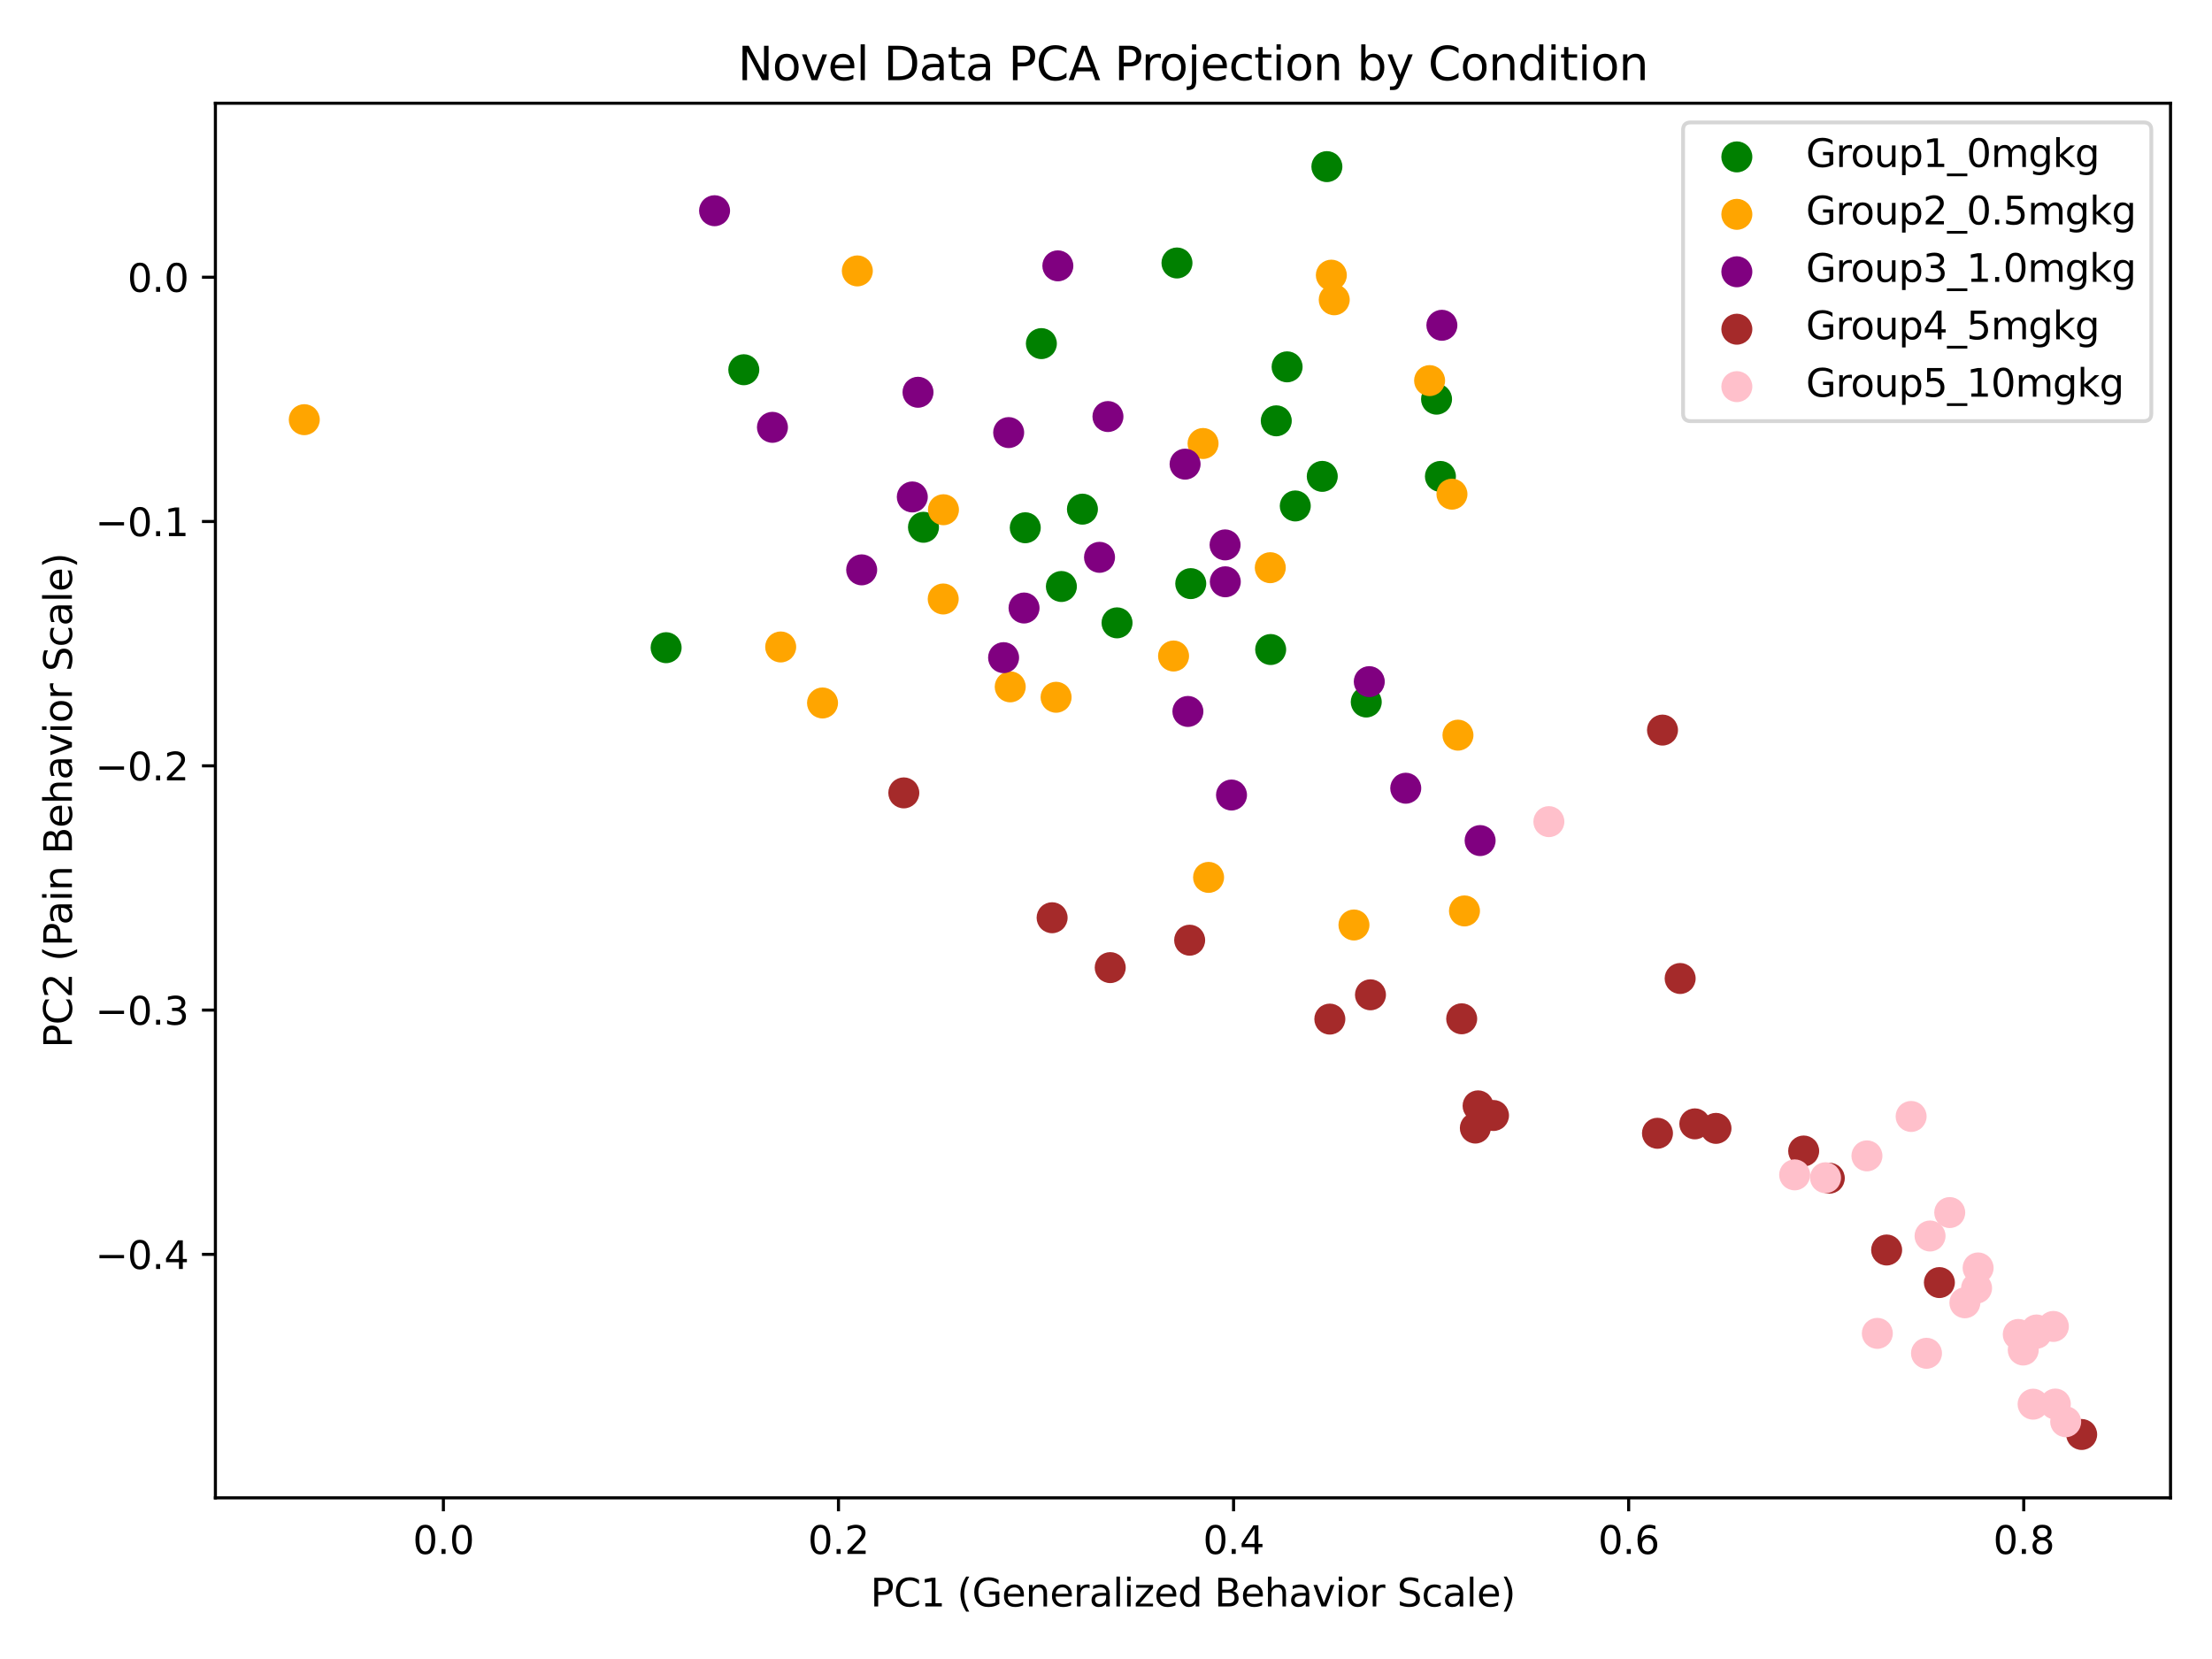 <?xml version="1.0" encoding="utf-8" standalone="no"?>
<!DOCTYPE svg PUBLIC "-//W3C//DTD SVG 1.1//EN"
  "http://www.w3.org/Graphics/SVG/1.1/DTD/svg11.dtd">
<svg xmlns:xlink="http://www.w3.org/1999/xlink" width="576pt" height="432pt" viewBox="0 0 576 432" xmlns="http://www.w3.org/2000/svg" version="1.1">
 <defs>
  <style type="text/css">*{stroke-linejoin: round; stroke-linecap: butt}</style>
 </defs>
 <g id="figure_1">
  <g id="patch_1">
   <path d="M 0 432 
L 576 432 
L 576 0 
L 0 0 
z
" style="fill: #ffffff"/>
  </g>
  <g id="axes_1">
   <g id="patch_2">
    <path d="M 56.09 390.04 
L 565.2 390.04 
L 565.2 26.88 
L 56.09 26.88 
z
" style="fill: #ffffff"/>
   </g>
   <g id="PathCollection_1">
    <defs>
     <path id="m05bab6d22d" d="M 0 3.536 
C 0.938 3.536 1.837 3.163 2.5 2.5 
C 3.163 1.837 3.536 0.938 3.536 0 
C 3.536 -0.938 3.163 -1.837 2.5 -2.5 
C 1.837 -3.163 0.938 -3.536 0 -3.536 
C -0.938 -3.536 -1.837 -3.163 -2.5 -2.5 
C -3.163 -1.837 -3.536 -0.938 -3.536 0 
C -3.536 0.938 -3.163 1.837 -2.5 2.5 
C -1.837 3.163 -0.938 3.536 0 3.536 
z
" style="stroke: #008000"/>
    </defs>
    <g clip-path="url(#p05ee176a91)">
     <use xlink:href="#m05bab6d22d" x="374.072" y="103.939" style="fill: #008000; stroke: #008000"/>
     <use xlink:href="#m05bab6d22d" x="335.158" y="95.524" style="fill: #008000; stroke: #008000"/>
     <use xlink:href="#m05bab6d22d" x="332.335" y="109.579" style="fill: #008000; stroke: #008000"/>
     <use xlink:href="#m05bab6d22d" x="344.31" y="124.043" style="fill: #008000; stroke: #008000"/>
     <use xlink:href="#m05bab6d22d" x="193.682" y="96.274" style="fill: #008000; stroke: #008000"/>
     <use xlink:href="#m05bab6d22d" x="240.468" y="137.299" style="fill: #008000; stroke: #008000"/>
     <use xlink:href="#m05bab6d22d" x="355.766" y="182.798" style="fill: #008000; stroke: #008000"/>
     <use xlink:href="#m05bab6d22d" x="271.169" y="89.472" style="fill: #008000; stroke: #008000"/>
     <use xlink:href="#m05bab6d22d" x="290.872" y="162.188" style="fill: #008000; stroke: #008000"/>
     <use xlink:href="#m05bab6d22d" x="375.08" y="124.059" style="fill: #008000; stroke: #008000"/>
     <use xlink:href="#m05bab6d22d" x="281.86" y="132.58" style="fill: #008000; stroke: #008000"/>
     <use xlink:href="#m05bab6d22d" x="276.378" y="152.721" style="fill: #008000; stroke: #008000"/>
     <use xlink:href="#m05bab6d22d" x="266.973" y="137.424" style="fill: #008000; stroke: #008000"/>
     <use xlink:href="#m05bab6d22d" x="330.875" y="169.131" style="fill: #008000; stroke: #008000"/>
     <use xlink:href="#m05bab6d22d" x="173.455" y="168.653" style="fill: #008000; stroke: #008000"/>
     <use xlink:href="#m05bab6d22d" x="310.067" y="151.97" style="fill: #008000; stroke: #008000"/>
     <use xlink:href="#m05bab6d22d" x="306.478" y="68.477" style="fill: #008000; stroke: #008000"/>
     <use xlink:href="#m05bab6d22d" x="345.516" y="43.387" style="fill: #008000; stroke: #008000"/>
     <use xlink:href="#m05bab6d22d" x="337.284" y="131.747" style="fill: #008000; stroke: #008000"/>
    </g>
   </g>
   <g id="PathCollection_2">
    <defs>
     <path id="mac33a71003" d="M 0 3.536 
C 0.938 3.536 1.837 3.163 2.5 2.5 
C 3.163 1.837 3.536 0.938 3.536 0 
C 3.536 -0.938 3.163 -1.837 2.5 -2.5 
C 1.837 -3.163 0.938 -3.536 0 -3.536 
C -0.938 -3.536 -1.837 -3.163 -2.5 -2.5 
C -3.163 -1.837 -3.536 -0.938 -3.536 0 
C -3.536 0.938 -3.163 1.837 -2.5 2.5 
C -1.837 3.163 -0.938 3.536 0 3.536 
z
" style="stroke: #ffa500"/>
    </defs>
    <g clip-path="url(#p05ee176a91)">
     <use xlink:href="#mac33a71003" x="330.776" y="147.823" style="fill: #ffa500; stroke: #ffa500"/>
     <use xlink:href="#mac33a71003" x="245.607" y="155.972" style="fill: #ffa500; stroke: #ffa500"/>
     <use xlink:href="#mac33a71003" x="313.27" y="115.483" style="fill: #ffa500; stroke: #ffa500"/>
     <use xlink:href="#mac33a71003" x="352.564" y="240.863" style="fill: #ffa500; stroke: #ffa500"/>
     <use xlink:href="#mac33a71003" x="263.059" y="178.853" style="fill: #ffa500; stroke: #ffa500"/>
     <use xlink:href="#mac33a71003" x="378.084" y="128.676" style="fill: #ffa500; stroke: #ffa500"/>
     <use xlink:href="#mac33a71003" x="379.647" y="191.431" style="fill: #ffa500; stroke: #ffa500"/>
     <use xlink:href="#mac33a71003" x="346.676" y="71.649" style="fill: #ffa500; stroke: #ffa500"/>
     <use xlink:href="#mac33a71003" x="381.343" y="237.203" style="fill: #ffa500; stroke: #ffa500"/>
     <use xlink:href="#mac33a71003" x="347.429" y="78.059" style="fill: #ffa500; stroke: #ffa500"/>
     <use xlink:href="#mac33a71003" x="79.231" y="109.281" style="fill: #ffa500; stroke: #ffa500"/>
     <use xlink:href="#mac33a71003" x="314.708" y="228.468" style="fill: #ffa500; stroke: #ffa500"/>
     <use xlink:href="#mac33a71003" x="275.002" y="181.565" style="fill: #ffa500; stroke: #ffa500"/>
     <use xlink:href="#mac33a71003" x="223.244" y="70.542" style="fill: #ffa500; stroke: #ffa500"/>
     <use xlink:href="#mac33a71003" x="305.59" y="170.82" style="fill: #ffa500; stroke: #ffa500"/>
     <use xlink:href="#mac33a71003" x="372.262" y="99.108" style="fill: #ffa500; stroke: #ffa500"/>
     <use xlink:href="#mac33a71003" x="203.287" y="168.465" style="fill: #ffa500; stroke: #ffa500"/>
     <use xlink:href="#mac33a71003" x="245.671" y="132.729" style="fill: #ffa500; stroke: #ffa500"/>
     <use xlink:href="#mac33a71003" x="214.182" y="183.051" style="fill: #ffa500; stroke: #ffa500"/>
    </g>
   </g>
   <g id="PathCollection_3">
    <defs>
     <path id="m6c6fd7db07" d="M 0 3.536 
C 0.938 3.536 1.837 3.163 2.5 2.5 
C 3.163 1.837 3.536 0.938 3.536 0 
C 3.536 -0.938 3.163 -1.837 2.5 -2.5 
C 1.837 -3.163 0.938 -3.536 0 -3.536 
C -0.938 -3.536 -1.837 -3.163 -2.5 -2.5 
C -3.163 -1.837 -3.536 -0.938 -3.536 0 
C -3.536 0.938 -3.163 1.837 -2.5 2.5 
C -1.837 3.163 -0.938 3.536 0 3.536 
z
" style="stroke: #800080"/>
    </defs>
    <g clip-path="url(#p05ee176a91)">
     <use xlink:href="#m6c6fd7db07" x="266.655" y="158.322" style="fill: #800080; stroke: #800080"/>
     <use xlink:href="#m6c6fd7db07" x="261.33" y="171.249" style="fill: #800080; stroke: #800080"/>
     <use xlink:href="#m6c6fd7db07" x="319.063" y="151.495" style="fill: #800080; stroke: #800080"/>
     <use xlink:href="#m6c6fd7db07" x="286.311" y="145.124" style="fill: #800080; stroke: #800080"/>
     <use xlink:href="#m6c6fd7db07" x="319.005" y="141.889" style="fill: #800080; stroke: #800080"/>
     <use xlink:href="#m6c6fd7db07" x="375.462" y="84.701" style="fill: #800080; stroke: #800080"/>
     <use xlink:href="#m6c6fd7db07" x="288.505" y="108.463" style="fill: #800080; stroke: #800080"/>
     <use xlink:href="#m6c6fd7db07" x="320.68" y="207.021" style="fill: #800080; stroke: #800080"/>
     <use xlink:href="#m6c6fd7db07" x="366.05" y="205.25" style="fill: #800080; stroke: #800080"/>
     <use xlink:href="#m6c6fd7db07" x="201.14" y="111.274" style="fill: #800080; stroke: #800080"/>
     <use xlink:href="#m6c6fd7db07" x="262.651" y="112.64" style="fill: #800080; stroke: #800080"/>
     <use xlink:href="#m6c6fd7db07" x="308.591" y="120.86" style="fill: #800080; stroke: #800080"/>
     <use xlink:href="#m6c6fd7db07" x="186.07" y="54.868" style="fill: #800080; stroke: #800080"/>
     <use xlink:href="#m6c6fd7db07" x="356.552" y="177.498" style="fill: #800080; stroke: #800080"/>
     <use xlink:href="#m6c6fd7db07" x="239.045" y="102.143" style="fill: #800080; stroke: #800080"/>
     <use xlink:href="#m6c6fd7db07" x="385.418" y="218.883" style="fill: #800080; stroke: #800080"/>
     <use xlink:href="#m6c6fd7db07" x="237.559" y="129.404" style="fill: #800080; stroke: #800080"/>
     <use xlink:href="#m6c6fd7db07" x="309.324" y="185.257" style="fill: #800080; stroke: #800080"/>
     <use xlink:href="#m6c6fd7db07" x="224.376" y="148.385" style="fill: #800080; stroke: #800080"/>
     <use xlink:href="#m6c6fd7db07" x="275.461" y="69.223" style="fill: #800080; stroke: #800080"/>
    </g>
   </g>
   <g id="PathCollection_4">
    <defs>
     <path id="m7c5ca4e5d8" d="M 0 3.536 
C 0.938 3.536 1.837 3.163 2.5 2.5 
C 3.163 1.837 3.536 0.938 3.536 0 
C 3.536 -0.938 3.163 -1.837 2.5 -2.5 
C 1.837 -3.163 0.938 -3.536 0 -3.536 
C -0.938 -3.536 -1.837 -3.163 -2.5 -2.5 
C -3.163 -1.837 -3.536 -0.938 -3.536 0 
C -3.536 0.938 -3.163 1.837 -2.5 2.5 
C -1.837 3.163 -0.938 3.536 0 3.536 
z
" style="stroke: #a52a2a"/>
    </defs>
    <g clip-path="url(#p05ee176a91)">
     <use xlink:href="#m7c5ca4e5d8" x="542.059" y="373.533" style="fill: #a52a2a; stroke: #a52a2a"/>
     <use xlink:href="#m7c5ca4e5d8" x="431.6" y="295.101" style="fill: #a52a2a; stroke: #a52a2a"/>
     <use xlink:href="#m7c5ca4e5d8" x="437.508" y="254.794" style="fill: #a52a2a; stroke: #a52a2a"/>
     <use xlink:href="#m7c5ca4e5d8" x="476.344" y="306.8" style="fill: #a52a2a; stroke: #a52a2a"/>
     <use xlink:href="#m7c5ca4e5d8" x="356.865" y="259.043" style="fill: #a52a2a; stroke: #a52a2a"/>
     <use xlink:href="#m7c5ca4e5d8" x="309.783" y="244.823" style="fill: #a52a2a; stroke: #a52a2a"/>
     <use xlink:href="#m7c5ca4e5d8" x="289.098" y="251.962" style="fill: #a52a2a; stroke: #a52a2a"/>
     <use xlink:href="#m7c5ca4e5d8" x="384.89" y="287.959" style="fill: #a52a2a; stroke: #a52a2a"/>
     <use xlink:href="#m7c5ca4e5d8" x="346.284" y="265.37" style="fill: #a52a2a; stroke: #a52a2a"/>
     <use xlink:href="#m7c5ca4e5d8" x="491.276" y="325.496" style="fill: #a52a2a; stroke: #a52a2a"/>
     <use xlink:href="#m7c5ca4e5d8" x="446.835" y="293.823" style="fill: #a52a2a; stroke: #a52a2a"/>
     <use xlink:href="#m7c5ca4e5d8" x="505.01" y="333.976" style="fill: #a52a2a; stroke: #a52a2a"/>
     <use xlink:href="#m7c5ca4e5d8" x="384.177" y="293.743" style="fill: #a52a2a; stroke: #a52a2a"/>
     <use xlink:href="#m7c5ca4e5d8" x="380.617" y="265.289" style="fill: #a52a2a; stroke: #a52a2a"/>
     <use xlink:href="#m7c5ca4e5d8" x="235.348" y="206.464" style="fill: #a52a2a; stroke: #a52a2a"/>
     <use xlink:href="#m7c5ca4e5d8" x="469.672" y="299.719" style="fill: #a52a2a; stroke: #a52a2a"/>
     <use xlink:href="#m7c5ca4e5d8" x="388.904" y="290.468" style="fill: #a52a2a; stroke: #a52a2a"/>
     <use xlink:href="#m7c5ca4e5d8" x="432.909" y="190.111" style="fill: #a52a2a; stroke: #a52a2a"/>
     <use xlink:href="#m7c5ca4e5d8" x="273.967" y="238.975" style="fill: #a52a2a; stroke: #a52a2a"/>
     <use xlink:href="#m7c5ca4e5d8" x="441.327" y="292.648" style="fill: #a52a2a; stroke: #a52a2a"/>
    </g>
   </g>
   <g id="PathCollection_5">
    <defs>
     <path id="m57a9068c27" d="M 0 3.536 
C 0.938 3.536 1.837 3.163 2.5 2.5 
C 3.163 1.837 3.536 0.938 3.536 0 
C 3.536 -0.938 3.163 -1.837 2.5 -2.5 
C 1.837 -3.163 0.938 -3.536 0 -3.536 
C -0.938 -3.536 -1.837 -3.163 -2.5 -2.5 
C -3.163 -1.837 -3.536 -0.938 -3.536 0 
C -3.536 0.938 -3.163 1.837 -2.5 2.5 
C -1.837 3.163 -0.938 3.536 0 3.536 
z
" style="stroke: #ffc0cb"/>
    </defs>
    <g clip-path="url(#p05ee176a91)">
     <use xlink:href="#m57a9068c27" x="507.704" y="315.745" style="fill: #ffc0cb; stroke: #ffc0cb"/>
     <use xlink:href="#m57a9068c27" x="534.692" y="345.398" style="fill: #ffc0cb; stroke: #ffc0cb"/>
     <use xlink:href="#m57a9068c27" x="537.897" y="370.216" style="fill: #ffc0cb; stroke: #ffc0cb"/>
     <use xlink:href="#m57a9068c27" x="502.579" y="321.848" style="fill: #ffc0cb; stroke: #ffc0cb"/>
     <use xlink:href="#m57a9068c27" x="514.694" y="335.428" style="fill: #ffc0cb; stroke: #ffc0cb"/>
     <use xlink:href="#m57a9068c27" x="515.095" y="330.168" style="fill: #ffc0cb; stroke: #ffc0cb"/>
     <use xlink:href="#m57a9068c27" x="488.852" y="347.204" style="fill: #ffc0cb; stroke: #ffc0cb"/>
     <use xlink:href="#m57a9068c27" x="475.358" y="306.68" style="fill: #ffc0cb; stroke: #ffc0cb"/>
     <use xlink:href="#m57a9068c27" x="535.198" y="365.608" style="fill: #ffc0cb; stroke: #ffc0cb"/>
     <use xlink:href="#m57a9068c27" x="403.322" y="213.951" style="fill: #ffc0cb; stroke: #ffc0cb"/>
     <use xlink:href="#m57a9068c27" x="525.55" y="347.483" style="fill: #ffc0cb; stroke: #ffc0cb"/>
     <use xlink:href="#m57a9068c27" x="511.649" y="339.244" style="fill: #ffc0cb; stroke: #ffc0cb"/>
     <use xlink:href="#m57a9068c27" x="526.846" y="351.542" style="fill: #ffc0cb; stroke: #ffc0cb"/>
     <use xlink:href="#m57a9068c27" x="486.144" y="300.983" style="fill: #ffc0cb; stroke: #ffc0cb"/>
     <use xlink:href="#m57a9068c27" x="530.272" y="347.201" style="fill: #ffc0cb; stroke: #ffc0cb"/>
     <use xlink:href="#m57a9068c27" x="497.65" y="290.721" style="fill: #ffc0cb; stroke: #ffc0cb"/>
     <use xlink:href="#m57a9068c27" x="501.652" y="352.391" style="fill: #ffc0cb; stroke: #ffc0cb"/>
     <use xlink:href="#m57a9068c27" x="467.324" y="305.927" style="fill: #ffc0cb; stroke: #ffc0cb"/>
     <use xlink:href="#m57a9068c27" x="529.412" y="365.641" style="fill: #ffc0cb; stroke: #ffc0cb"/>
     <use xlink:href="#m57a9068c27" x="530.3" y="346.319" style="fill: #ffc0cb; stroke: #ffc0cb"/>
    </g>
   </g>
   <g id="matplotlib.axis_1">
    <g id="xtick_1">
     <g id="line2d_1">
      <defs>
       <path id="m0b2e357a1b" d="M 0 0 
L 0 3.5 
" style="stroke: #000000; stroke-width: 0.8"/>
      </defs>
      <g>
       <use xlink:href="#m0b2e357a1b" x="115.457" y="390.04" style="stroke: #000000; stroke-width: 0.8"/>
      </g>
     </g>
     <g id="text_1">
      <!-- 0.0 -->
      <g transform="translate(107.506 404.638) scale(0.1 -0.1)">
       <defs>
        <path id="DejaVuSans-30" d="M 2034 4250 
Q 1547 4250 1301 3770 
Q 1056 3291 1056 2328 
Q 1056 1369 1301 889 
Q 1547 409 2034 409 
Q 2525 409 2770 889 
Q 3016 1369 3016 2328 
Q 3016 3291 2770 3770 
Q 2525 4250 2034 4250 
z
M 2034 4750 
Q 2819 4750 3233 4129 
Q 3647 3509 3647 2328 
Q 3647 1150 3233 529 
Q 2819 -91 2034 -91 
Q 1250 -91 836 529 
Q 422 1150 422 2328 
Q 422 3509 836 4129 
Q 1250 4750 2034 4750 
z
" transform="scale(0.016)"/>
        <path id="DejaVuSans-2e" d="M 684 794 
L 1344 794 
L 1344 0 
L 684 0 
L 684 794 
z
" transform="scale(0.016)"/>
       </defs>
       <use xlink:href="#DejaVuSans-30"/>
       <use xlink:href="#DejaVuSans-2e" x="63.623"/>
       <use xlink:href="#DejaVuSans-30" x="95.41"/>
      </g>
     </g>
    </g>
    <g id="xtick_2">
     <g id="line2d_2">
      <g>
       <use xlink:href="#m0b2e357a1b" x="218.337" y="390.04" style="stroke: #000000; stroke-width: 0.8"/>
      </g>
     </g>
     <g id="text_2">
      <!-- 0.2 -->
      <g transform="translate(210.386 404.638) scale(0.1 -0.1)">
       <defs>
        <path id="DejaVuSans-32" d="M 1228 531 
L 3431 531 
L 3431 0 
L 469 0 
L 469 531 
Q 828 903 1448 1529 
Q 2069 2156 2228 2338 
Q 2531 2678 2651 2914 
Q 2772 3150 2772 3378 
Q 2772 3750 2511 3984 
Q 2250 4219 1831 4219 
Q 1534 4219 1204 4116 
Q 875 4013 500 3803 
L 500 4441 
Q 881 4594 1212 4672 
Q 1544 4750 1819 4750 
Q 2544 4750 2975 4387 
Q 3406 4025 3406 3419 
Q 3406 3131 3298 2873 
Q 3191 2616 2906 2266 
Q 2828 2175 2409 1742 
Q 1991 1309 1228 531 
z
" transform="scale(0.016)"/>
       </defs>
       <use xlink:href="#DejaVuSans-30"/>
       <use xlink:href="#DejaVuSans-2e" x="63.623"/>
       <use xlink:href="#DejaVuSans-32" x="95.41"/>
      </g>
     </g>
    </g>
    <g id="xtick_3">
     <g id="line2d_3">
      <g>
       <use xlink:href="#m0b2e357a1b" x="321.217" y="390.04" style="stroke: #000000; stroke-width: 0.8"/>
      </g>
     </g>
     <g id="text_3">
      <!-- 0.4 -->
      <g transform="translate(313.265 404.638) scale(0.1 -0.1)">
       <defs>
        <path id="DejaVuSans-34" d="M 2419 4116 
L 825 1625 
L 2419 1625 
L 2419 4116 
z
M 2253 4666 
L 3047 4666 
L 3047 1625 
L 3713 1625 
L 3713 1100 
L 3047 1100 
L 3047 0 
L 2419 0 
L 2419 1100 
L 313 1100 
L 313 1709 
L 2253 4666 
z
" transform="scale(0.016)"/>
       </defs>
       <use xlink:href="#DejaVuSans-30"/>
       <use xlink:href="#DejaVuSans-2e" x="63.623"/>
       <use xlink:href="#DejaVuSans-34" x="95.41"/>
      </g>
     </g>
    </g>
    <g id="xtick_4">
     <g id="line2d_4">
      <g>
       <use xlink:href="#m0b2e357a1b" x="424.097" y="390.04" style="stroke: #000000; stroke-width: 0.8"/>
      </g>
     </g>
     <g id="text_4">
      <!-- 0.6 -->
      <g transform="translate(416.145 404.638) scale(0.1 -0.1)">
       <defs>
        <path id="DejaVuSans-36" d="M 2113 2584 
Q 1688 2584 1439 2293 
Q 1191 2003 1191 1497 
Q 1191 994 1439 701 
Q 1688 409 2113 409 
Q 2538 409 2786 701 
Q 3034 994 3034 1497 
Q 3034 2003 2786 2293 
Q 2538 2584 2113 2584 
z
M 3366 4563 
L 3366 3988 
Q 3128 4100 2886 4159 
Q 2644 4219 2406 4219 
Q 1781 4219 1451 3797 
Q 1122 3375 1075 2522 
Q 1259 2794 1537 2939 
Q 1816 3084 2150 3084 
Q 2853 3084 3261 2657 
Q 3669 2231 3669 1497 
Q 3669 778 3244 343 
Q 2819 -91 2113 -91 
Q 1303 -91 875 529 
Q 447 1150 447 2328 
Q 447 3434 972 4092 
Q 1497 4750 2381 4750 
Q 2619 4750 2861 4703 
Q 3103 4656 3366 4563 
z
" transform="scale(0.016)"/>
       </defs>
       <use xlink:href="#DejaVuSans-30"/>
       <use xlink:href="#DejaVuSans-2e" x="63.623"/>
       <use xlink:href="#DejaVuSans-36" x="95.41"/>
      </g>
     </g>
    </g>
    <g id="xtick_5">
     <g id="line2d_5">
      <g>
       <use xlink:href="#m0b2e357a1b" x="526.977" y="390.04" style="stroke: #000000; stroke-width: 0.8"/>
      </g>
     </g>
     <g id="text_5">
      <!-- 0.8 -->
      <g transform="translate(519.025 404.638) scale(0.1 -0.1)">
       <defs>
        <path id="DejaVuSans-38" d="M 2034 2216 
Q 1584 2216 1326 1975 
Q 1069 1734 1069 1313 
Q 1069 891 1326 650 
Q 1584 409 2034 409 
Q 2484 409 2743 651 
Q 3003 894 3003 1313 
Q 3003 1734 2745 1975 
Q 2488 2216 2034 2216 
z
M 1403 2484 
Q 997 2584 770 2862 
Q 544 3141 544 3541 
Q 544 4100 942 4425 
Q 1341 4750 2034 4750 
Q 2731 4750 3128 4425 
Q 3525 4100 3525 3541 
Q 3525 3141 3298 2862 
Q 3072 2584 2669 2484 
Q 3125 2378 3379 2068 
Q 3634 1759 3634 1313 
Q 3634 634 3220 271 
Q 2806 -91 2034 -91 
Q 1263 -91 848 271 
Q 434 634 434 1313 
Q 434 1759 690 2068 
Q 947 2378 1403 2484 
z
M 1172 3481 
Q 1172 3119 1398 2916 
Q 1625 2713 2034 2713 
Q 2441 2713 2670 2916 
Q 2900 3119 2900 3481 
Q 2900 3844 2670 4047 
Q 2441 4250 2034 4250 
Q 1625 4250 1398 4047 
Q 1172 3844 1172 3481 
z
" transform="scale(0.016)"/>
       </defs>
       <use xlink:href="#DejaVuSans-30"/>
       <use xlink:href="#DejaVuSans-2e" x="63.623"/>
       <use xlink:href="#DejaVuSans-38" x="95.41"/>
      </g>
     </g>
    </g>
    <g id="text_6">
     <!-- PC1 (Generalized Behavior Scale) -->
     <g transform="translate(226.664 418.317) scale(0.1 -0.1)">
      <defs>
       <path id="DejaVuSans-50" d="M 1259 4147 
L 1259 2394 
L 2053 2394 
Q 2494 2394 2734 2622 
Q 2975 2850 2975 3272 
Q 2975 3691 2734 3919 
Q 2494 4147 2053 4147 
L 1259 4147 
z
M 628 4666 
L 2053 4666 
Q 2838 4666 3239 4311 
Q 3641 3956 3641 3272 
Q 3641 2581 3239 2228 
Q 2838 1875 2053 1875 
L 1259 1875 
L 1259 0 
L 628 0 
L 628 4666 
z
" transform="scale(0.016)"/>
       <path id="DejaVuSans-43" d="M 4122 4306 
L 4122 3641 
Q 3803 3938 3442 4084 
Q 3081 4231 2675 4231 
Q 1875 4231 1450 3742 
Q 1025 3253 1025 2328 
Q 1025 1406 1450 917 
Q 1875 428 2675 428 
Q 3081 428 3442 575 
Q 3803 722 4122 1019 
L 4122 359 
Q 3791 134 3420 21 
Q 3050 -91 2638 -91 
Q 1578 -91 968 557 
Q 359 1206 359 2328 
Q 359 3453 968 4101 
Q 1578 4750 2638 4750 
Q 3056 4750 3426 4639 
Q 3797 4528 4122 4306 
z
" transform="scale(0.016)"/>
       <path id="DejaVuSans-31" d="M 794 531 
L 1825 531 
L 1825 4091 
L 703 3866 
L 703 4441 
L 1819 4666 
L 2450 4666 
L 2450 531 
L 3481 531 
L 3481 0 
L 794 0 
L 794 531 
z
" transform="scale(0.016)"/>
       <path id="DejaVuSans-20" transform="scale(0.016)"/>
       <path id="DejaVuSans-28" d="M 1984 4856 
Q 1566 4138 1362 3434 
Q 1159 2731 1159 2009 
Q 1159 1288 1364 580 
Q 1569 -128 1984 -844 
L 1484 -844 
Q 1016 -109 783 600 
Q 550 1309 550 2009 
Q 550 2706 781 3412 
Q 1013 4119 1484 4856 
L 1984 4856 
z
" transform="scale(0.016)"/>
       <path id="DejaVuSans-47" d="M 3809 666 
L 3809 1919 
L 2778 1919 
L 2778 2438 
L 4434 2438 
L 4434 434 
Q 4069 175 3628 42 
Q 3188 -91 2688 -91 
Q 1594 -91 976 548 
Q 359 1188 359 2328 
Q 359 3472 976 4111 
Q 1594 4750 2688 4750 
Q 3144 4750 3555 4637 
Q 3966 4525 4313 4306 
L 4313 3634 
Q 3963 3931 3569 4081 
Q 3175 4231 2741 4231 
Q 1884 4231 1454 3753 
Q 1025 3275 1025 2328 
Q 1025 1384 1454 906 
Q 1884 428 2741 428 
Q 3075 428 3337 486 
Q 3600 544 3809 666 
z
" transform="scale(0.016)"/>
       <path id="DejaVuSans-65" d="M 3597 1894 
L 3597 1613 
L 953 1613 
Q 991 1019 1311 708 
Q 1631 397 2203 397 
Q 2534 397 2845 478 
Q 3156 559 3463 722 
L 3463 178 
Q 3153 47 2828 -22 
Q 2503 -91 2169 -91 
Q 1331 -91 842 396 
Q 353 884 353 1716 
Q 353 2575 817 3079 
Q 1281 3584 2069 3584 
Q 2775 3584 3186 3129 
Q 3597 2675 3597 1894 
z
M 3022 2063 
Q 3016 2534 2758 2815 
Q 2500 3097 2075 3097 
Q 1594 3097 1305 2825 
Q 1016 2553 972 2059 
L 3022 2063 
z
" transform="scale(0.016)"/>
       <path id="DejaVuSans-6e" d="M 3513 2113 
L 3513 0 
L 2938 0 
L 2938 2094 
Q 2938 2591 2744 2837 
Q 2550 3084 2163 3084 
Q 1697 3084 1428 2787 
Q 1159 2491 1159 1978 
L 1159 0 
L 581 0 
L 581 3500 
L 1159 3500 
L 1159 2956 
Q 1366 3272 1645 3428 
Q 1925 3584 2291 3584 
Q 2894 3584 3203 3211 
Q 3513 2838 3513 2113 
z
" transform="scale(0.016)"/>
       <path id="DejaVuSans-72" d="M 2631 2963 
Q 2534 3019 2420 3045 
Q 2306 3072 2169 3072 
Q 1681 3072 1420 2755 
Q 1159 2438 1159 1844 
L 1159 0 
L 581 0 
L 581 3500 
L 1159 3500 
L 1159 2956 
Q 1341 3275 1631 3429 
Q 1922 3584 2338 3584 
Q 2397 3584 2469 3576 
Q 2541 3569 2628 3553 
L 2631 2963 
z
" transform="scale(0.016)"/>
       <path id="DejaVuSans-61" d="M 2194 1759 
Q 1497 1759 1228 1600 
Q 959 1441 959 1056 
Q 959 750 1161 570 
Q 1363 391 1709 391 
Q 2188 391 2477 730 
Q 2766 1069 2766 1631 
L 2766 1759 
L 2194 1759 
z
M 3341 1997 
L 3341 0 
L 2766 0 
L 2766 531 
Q 2569 213 2275 61 
Q 1981 -91 1556 -91 
Q 1019 -91 701 211 
Q 384 513 384 1019 
Q 384 1609 779 1909 
Q 1175 2209 1959 2209 
L 2766 2209 
L 2766 2266 
Q 2766 2663 2505 2880 
Q 2244 3097 1772 3097 
Q 1472 3097 1187 3025 
Q 903 2953 641 2809 
L 641 3341 
Q 956 3463 1253 3523 
Q 1550 3584 1831 3584 
Q 2591 3584 2966 3190 
Q 3341 2797 3341 1997 
z
" transform="scale(0.016)"/>
       <path id="DejaVuSans-6c" d="M 603 4863 
L 1178 4863 
L 1178 0 
L 603 0 
L 603 4863 
z
" transform="scale(0.016)"/>
       <path id="DejaVuSans-69" d="M 603 3500 
L 1178 3500 
L 1178 0 
L 603 0 
L 603 3500 
z
M 603 4863 
L 1178 4863 
L 1178 4134 
L 603 4134 
L 603 4863 
z
" transform="scale(0.016)"/>
       <path id="DejaVuSans-7a" d="M 353 3500 
L 3084 3500 
L 3084 2975 
L 922 459 
L 3084 459 
L 3084 0 
L 275 0 
L 275 525 
L 2438 3041 
L 353 3041 
L 353 3500 
z
" transform="scale(0.016)"/>
       <path id="DejaVuSans-64" d="M 2906 2969 
L 2906 4863 
L 3481 4863 
L 3481 0 
L 2906 0 
L 2906 525 
Q 2725 213 2448 61 
Q 2172 -91 1784 -91 
Q 1150 -91 751 415 
Q 353 922 353 1747 
Q 353 2572 751 3078 
Q 1150 3584 1784 3584 
Q 2172 3584 2448 3432 
Q 2725 3281 2906 2969 
z
M 947 1747 
Q 947 1113 1208 752 
Q 1469 391 1925 391 
Q 2381 391 2643 752 
Q 2906 1113 2906 1747 
Q 2906 2381 2643 2742 
Q 2381 3103 1925 3103 
Q 1469 3103 1208 2742 
Q 947 2381 947 1747 
z
" transform="scale(0.016)"/>
       <path id="DejaVuSans-42" d="M 1259 2228 
L 1259 519 
L 2272 519 
Q 2781 519 3026 730 
Q 3272 941 3272 1375 
Q 3272 1813 3026 2020 
Q 2781 2228 2272 2228 
L 1259 2228 
z
M 1259 4147 
L 1259 2741 
L 2194 2741 
Q 2656 2741 2882 2914 
Q 3109 3088 3109 3444 
Q 3109 3797 2882 3972 
Q 2656 4147 2194 4147 
L 1259 4147 
z
M 628 4666 
L 2241 4666 
Q 2963 4666 3353 4366 
Q 3744 4066 3744 3513 
Q 3744 3084 3544 2831 
Q 3344 2578 2956 2516 
Q 3422 2416 3680 2098 
Q 3938 1781 3938 1306 
Q 3938 681 3513 340 
Q 3088 0 2303 0 
L 628 0 
L 628 4666 
z
" transform="scale(0.016)"/>
       <path id="DejaVuSans-68" d="M 3513 2113 
L 3513 0 
L 2938 0 
L 2938 2094 
Q 2938 2591 2744 2837 
Q 2550 3084 2163 3084 
Q 1697 3084 1428 2787 
Q 1159 2491 1159 1978 
L 1159 0 
L 581 0 
L 581 4863 
L 1159 4863 
L 1159 2956 
Q 1366 3272 1645 3428 
Q 1925 3584 2291 3584 
Q 2894 3584 3203 3211 
Q 3513 2838 3513 2113 
z
" transform="scale(0.016)"/>
       <path id="DejaVuSans-76" d="M 191 3500 
L 800 3500 
L 1894 563 
L 2988 3500 
L 3597 3500 
L 2284 0 
L 1503 0 
L 191 3500 
z
" transform="scale(0.016)"/>
       <path id="DejaVuSans-6f" d="M 1959 3097 
Q 1497 3097 1228 2736 
Q 959 2375 959 1747 
Q 959 1119 1226 758 
Q 1494 397 1959 397 
Q 2419 397 2687 759 
Q 2956 1122 2956 1747 
Q 2956 2369 2687 2733 
Q 2419 3097 1959 3097 
z
M 1959 3584 
Q 2709 3584 3137 3096 
Q 3566 2609 3566 1747 
Q 3566 888 3137 398 
Q 2709 -91 1959 -91 
Q 1206 -91 779 398 
Q 353 888 353 1747 
Q 353 2609 779 3096 
Q 1206 3584 1959 3584 
z
" transform="scale(0.016)"/>
       <path id="DejaVuSans-53" d="M 3425 4513 
L 3425 3897 
Q 3066 4069 2747 4153 
Q 2428 4238 2131 4238 
Q 1616 4238 1336 4038 
Q 1056 3838 1056 3469 
Q 1056 3159 1242 3001 
Q 1428 2844 1947 2747 
L 2328 2669 
Q 3034 2534 3370 2195 
Q 3706 1856 3706 1288 
Q 3706 609 3251 259 
Q 2797 -91 1919 -91 
Q 1588 -91 1214 -16 
Q 841 59 441 206 
L 441 856 
Q 825 641 1194 531 
Q 1563 422 1919 422 
Q 2459 422 2753 634 
Q 3047 847 3047 1241 
Q 3047 1584 2836 1778 
Q 2625 1972 2144 2069 
L 1759 2144 
Q 1053 2284 737 2584 
Q 422 2884 422 3419 
Q 422 4038 858 4394 
Q 1294 4750 2059 4750 
Q 2388 4750 2728 4690 
Q 3069 4631 3425 4513 
z
" transform="scale(0.016)"/>
       <path id="DejaVuSans-63" d="M 3122 3366 
L 3122 2828 
Q 2878 2963 2633 3030 
Q 2388 3097 2138 3097 
Q 1578 3097 1268 2742 
Q 959 2388 959 1747 
Q 959 1106 1268 751 
Q 1578 397 2138 397 
Q 2388 397 2633 464 
Q 2878 531 3122 666 
L 3122 134 
Q 2881 22 2623 -34 
Q 2366 -91 2075 -91 
Q 1284 -91 818 406 
Q 353 903 353 1747 
Q 353 2603 823 3093 
Q 1294 3584 2113 3584 
Q 2378 3584 2631 3529 
Q 2884 3475 3122 3366 
z
" transform="scale(0.016)"/>
       <path id="DejaVuSans-29" d="M 513 4856 
L 1013 4856 
Q 1481 4119 1714 3412 
Q 1947 2706 1947 2009 
Q 1947 1309 1714 600 
Q 1481 -109 1013 -844 
L 513 -844 
Q 928 -128 1133 580 
Q 1338 1288 1338 2009 
Q 1338 2731 1133 3434 
Q 928 4138 513 4856 
z
" transform="scale(0.016)"/>
      </defs>
      <use xlink:href="#DejaVuSans-50"/>
      <use xlink:href="#DejaVuSans-43" x="60.303"/>
      <use xlink:href="#DejaVuSans-31" x="130.127"/>
      <use xlink:href="#DejaVuSans-20" x="193.75"/>
      <use xlink:href="#DejaVuSans-28" x="225.537"/>
      <use xlink:href="#DejaVuSans-47" x="264.551"/>
      <use xlink:href="#DejaVuSans-65" x="342.041"/>
      <use xlink:href="#DejaVuSans-6e" x="403.564"/>
      <use xlink:href="#DejaVuSans-65" x="466.943"/>
      <use xlink:href="#DejaVuSans-72" x="528.467"/>
      <use xlink:href="#DejaVuSans-61" x="569.58"/>
      <use xlink:href="#DejaVuSans-6c" x="630.859"/>
      <use xlink:href="#DejaVuSans-69" x="658.643"/>
      <use xlink:href="#DejaVuSans-7a" x="686.426"/>
      <use xlink:href="#DejaVuSans-65" x="738.916"/>
      <use xlink:href="#DejaVuSans-64" x="800.439"/>
      <use xlink:href="#DejaVuSans-20" x="863.916"/>
      <use xlink:href="#DejaVuSans-42" x="895.703"/>
      <use xlink:href="#DejaVuSans-65" x="964.307"/>
      <use xlink:href="#DejaVuSans-68" x="1025.83"/>
      <use xlink:href="#DejaVuSans-61" x="1089.209"/>
      <use xlink:href="#DejaVuSans-76" x="1150.488"/>
      <use xlink:href="#DejaVuSans-69" x="1209.668"/>
      <use xlink:href="#DejaVuSans-6f" x="1237.451"/>
      <use xlink:href="#DejaVuSans-72" x="1298.633"/>
      <use xlink:href="#DejaVuSans-20" x="1339.746"/>
      <use xlink:href="#DejaVuSans-53" x="1371.533"/>
      <use xlink:href="#DejaVuSans-63" x="1435.01"/>
      <use xlink:href="#DejaVuSans-61" x="1489.99"/>
      <use xlink:href="#DejaVuSans-6c" x="1551.27"/>
      <use xlink:href="#DejaVuSans-65" x="1579.053"/>
      <use xlink:href="#DejaVuSans-29" x="1640.576"/>
     </g>
    </g>
   </g>
   <g id="matplotlib.axis_2">
    <g id="ytick_1">
     <g id="line2d_6">
      <defs>
       <path id="md184588647" d="M 0 0 
L -3.5 0 
" style="stroke: #000000; stroke-width: 0.8"/>
      </defs>
      <g>
       <use xlink:href="#md184588647" x="56.09" y="326.636" style="stroke: #000000; stroke-width: 0.8"/>
      </g>
     </g>
     <g id="text_7">
      <!-- −0.4 -->
      <g transform="translate(24.807 330.435) scale(0.1 -0.1)">
       <defs>
        <path id="DejaVuSans-2212" d="M 678 2272 
L 4684 2272 
L 4684 1741 
L 678 1741 
L 678 2272 
z
" transform="scale(0.016)"/>
       </defs>
       <use xlink:href="#DejaVuSans-2212"/>
       <use xlink:href="#DejaVuSans-30" x="83.789"/>
       <use xlink:href="#DejaVuSans-2e" x="147.412"/>
       <use xlink:href="#DejaVuSans-34" x="179.199"/>
      </g>
     </g>
    </g>
    <g id="ytick_2">
     <g id="line2d_7">
      <g>
       <use xlink:href="#md184588647" x="56.09" y="263.025" style="stroke: #000000; stroke-width: 0.8"/>
      </g>
     </g>
     <g id="text_8">
      <!-- −0.3 -->
      <g transform="translate(24.807 266.824) scale(0.1 -0.1)">
       <defs>
        <path id="DejaVuSans-33" d="M 2597 2516 
Q 3050 2419 3304 2112 
Q 3559 1806 3559 1356 
Q 3559 666 3084 287 
Q 2609 -91 1734 -91 
Q 1441 -91 1130 -33 
Q 819 25 488 141 
L 488 750 
Q 750 597 1062 519 
Q 1375 441 1716 441 
Q 2309 441 2620 675 
Q 2931 909 2931 1356 
Q 2931 1769 2642 2001 
Q 2353 2234 1838 2234 
L 1294 2234 
L 1294 2753 
L 1863 2753 
Q 2328 2753 2575 2939 
Q 2822 3125 2822 3475 
Q 2822 3834 2567 4026 
Q 2313 4219 1838 4219 
Q 1578 4219 1281 4162 
Q 984 4106 628 3988 
L 628 4550 
Q 988 4650 1302 4700 
Q 1616 4750 1894 4750 
Q 2613 4750 3031 4423 
Q 3450 4097 3450 3541 
Q 3450 3153 3228 2886 
Q 3006 2619 2597 2516 
z
" transform="scale(0.016)"/>
       </defs>
       <use xlink:href="#DejaVuSans-2212"/>
       <use xlink:href="#DejaVuSans-30" x="83.789"/>
       <use xlink:href="#DejaVuSans-2e" x="147.412"/>
       <use xlink:href="#DejaVuSans-33" x="179.199"/>
      </g>
     </g>
    </g>
    <g id="ytick_3">
     <g id="line2d_8">
      <g>
       <use xlink:href="#md184588647" x="56.09" y="199.413" style="stroke: #000000; stroke-width: 0.8"/>
      </g>
     </g>
     <g id="text_9">
      <!-- −0.2 -->
      <g transform="translate(24.807 203.213) scale(0.1 -0.1)">
       <use xlink:href="#DejaVuSans-2212"/>
       <use xlink:href="#DejaVuSans-30" x="83.789"/>
       <use xlink:href="#DejaVuSans-2e" x="147.412"/>
       <use xlink:href="#DejaVuSans-32" x="179.199"/>
      </g>
     </g>
    </g>
    <g id="ytick_4">
     <g id="line2d_9">
      <g>
       <use xlink:href="#md184588647" x="56.09" y="135.802" style="stroke: #000000; stroke-width: 0.8"/>
      </g>
     </g>
     <g id="text_10">
      <!-- −0.1 -->
      <g transform="translate(24.807 139.602) scale(0.1 -0.1)">
       <use xlink:href="#DejaVuSans-2212"/>
       <use xlink:href="#DejaVuSans-30" x="83.789"/>
       <use xlink:href="#DejaVuSans-2e" x="147.412"/>
       <use xlink:href="#DejaVuSans-31" x="179.199"/>
      </g>
     </g>
    </g>
    <g id="ytick_5">
     <g id="line2d_10">
      <g>
       <use xlink:href="#md184588647" x="56.09" y="72.191" style="stroke: #000000; stroke-width: 0.8"/>
      </g>
     </g>
     <g id="text_11">
      <!-- 0.0 -->
      <g transform="translate(33.187 75.991) scale(0.1 -0.1)">
       <use xlink:href="#DejaVuSans-30"/>
       <use xlink:href="#DejaVuSans-2e" x="63.623"/>
       <use xlink:href="#DejaVuSans-30" x="95.41"/>
      </g>
     </g>
    </g>
    <g id="text_12">
     <!-- PC2 (Pain Behavior Scale) -->
     <g transform="translate(18.727 272.884) rotate(-90) scale(0.1 -0.1)">
      <use xlink:href="#DejaVuSans-50"/>
      <use xlink:href="#DejaVuSans-43" x="60.303"/>
      <use xlink:href="#DejaVuSans-32" x="130.127"/>
      <use xlink:href="#DejaVuSans-20" x="193.75"/>
      <use xlink:href="#DejaVuSans-28" x="225.537"/>
      <use xlink:href="#DejaVuSans-50" x="264.551"/>
      <use xlink:href="#DejaVuSans-61" x="320.354"/>
      <use xlink:href="#DejaVuSans-69" x="381.633"/>
      <use xlink:href="#DejaVuSans-6e" x="409.416"/>
      <use xlink:href="#DejaVuSans-20" x="472.795"/>
      <use xlink:href="#DejaVuSans-42" x="504.582"/>
      <use xlink:href="#DejaVuSans-65" x="573.186"/>
      <use xlink:href="#DejaVuSans-68" x="634.709"/>
      <use xlink:href="#DejaVuSans-61" x="698.088"/>
      <use xlink:href="#DejaVuSans-76" x="759.367"/>
      <use xlink:href="#DejaVuSans-69" x="818.547"/>
      <use xlink:href="#DejaVuSans-6f" x="846.33"/>
      <use xlink:href="#DejaVuSans-72" x="907.512"/>
      <use xlink:href="#DejaVuSans-20" x="948.625"/>
      <use xlink:href="#DejaVuSans-53" x="980.412"/>
      <use xlink:href="#DejaVuSans-63" x="1043.889"/>
      <use xlink:href="#DejaVuSans-61" x="1098.869"/>
      <use xlink:href="#DejaVuSans-6c" x="1160.148"/>
      <use xlink:href="#DejaVuSans-65" x="1187.932"/>
      <use xlink:href="#DejaVuSans-29" x="1249.455"/>
     </g>
    </g>
   </g>
   <g id="patch_3">
    <path d="M 56.09 390.04 
L 56.09 26.88 
" style="fill: none; stroke: #000000; stroke-width: 0.8; stroke-linejoin: miter; stroke-linecap: square"/>
   </g>
   <g id="patch_4">
    <path d="M 565.2 390.04 
L 565.2 26.88 
" style="fill: none; stroke: #000000; stroke-width: 0.8; stroke-linejoin: miter; stroke-linecap: square"/>
   </g>
   <g id="patch_5">
    <path d="M 56.09 390.04 
L 565.2 390.04 
" style="fill: none; stroke: #000000; stroke-width: 0.8; stroke-linejoin: miter; stroke-linecap: square"/>
   </g>
   <g id="patch_6">
    <path d="M 56.09 26.88 
L 565.2 26.88 
" style="fill: none; stroke: #000000; stroke-width: 0.8; stroke-linejoin: miter; stroke-linecap: square"/>
   </g>
   <g id="text_13">
    <!-- Novel Data PCA Projection by Condition -->
    <g transform="translate(192.144 20.88) scale(0.12 -0.12)">
     <defs>
      <path id="DejaVuSans-4e" d="M 628 4666 
L 1478 4666 
L 3547 763 
L 3547 4666 
L 4159 4666 
L 4159 0 
L 3309 0 
L 1241 3903 
L 1241 0 
L 628 0 
L 628 4666 
z
" transform="scale(0.016)"/>
      <path id="DejaVuSans-44" d="M 1259 4147 
L 1259 519 
L 2022 519 
Q 2988 519 3436 956 
Q 3884 1394 3884 2338 
Q 3884 3275 3436 3711 
Q 2988 4147 2022 4147 
L 1259 4147 
z
M 628 4666 
L 1925 4666 
Q 3281 4666 3915 4102 
Q 4550 3538 4550 2338 
Q 4550 1131 3912 565 
Q 3275 0 1925 0 
L 628 0 
L 628 4666 
z
" transform="scale(0.016)"/>
      <path id="DejaVuSans-74" d="M 1172 4494 
L 1172 3500 
L 2356 3500 
L 2356 3053 
L 1172 3053 
L 1172 1153 
Q 1172 725 1289 603 
Q 1406 481 1766 481 
L 2356 481 
L 2356 0 
L 1766 0 
Q 1100 0 847 248 
Q 594 497 594 1153 
L 594 3053 
L 172 3053 
L 172 3500 
L 594 3500 
L 594 4494 
L 1172 4494 
z
" transform="scale(0.016)"/>
      <path id="DejaVuSans-41" d="M 2188 4044 
L 1331 1722 
L 3047 1722 
L 2188 4044 
z
M 1831 4666 
L 2547 4666 
L 4325 0 
L 3669 0 
L 3244 1197 
L 1141 1197 
L 716 0 
L 50 0 
L 1831 4666 
z
" transform="scale(0.016)"/>
      <path id="DejaVuSans-6a" d="M 603 3500 
L 1178 3500 
L 1178 -63 
Q 1178 -731 923 -1031 
Q 669 -1331 103 -1331 
L -116 -1331 
L -116 -844 
L 38 -844 
Q 366 -844 484 -692 
Q 603 -541 603 -63 
L 603 3500 
z
M 603 4863 
L 1178 4863 
L 1178 4134 
L 603 4134 
L 603 4863 
z
" transform="scale(0.016)"/>
      <path id="DejaVuSans-62" d="M 3116 1747 
Q 3116 2381 2855 2742 
Q 2594 3103 2138 3103 
Q 1681 3103 1420 2742 
Q 1159 2381 1159 1747 
Q 1159 1113 1420 752 
Q 1681 391 2138 391 
Q 2594 391 2855 752 
Q 3116 1113 3116 1747 
z
M 1159 2969 
Q 1341 3281 1617 3432 
Q 1894 3584 2278 3584 
Q 2916 3584 3314 3078 
Q 3713 2572 3713 1747 
Q 3713 922 3314 415 
Q 2916 -91 2278 -91 
Q 1894 -91 1617 61 
Q 1341 213 1159 525 
L 1159 0 
L 581 0 
L 581 4863 
L 1159 4863 
L 1159 2969 
z
" transform="scale(0.016)"/>
      <path id="DejaVuSans-79" d="M 2059 -325 
Q 1816 -950 1584 -1140 
Q 1353 -1331 966 -1331 
L 506 -1331 
L 506 -850 
L 844 -850 
Q 1081 -850 1212 -737 
Q 1344 -625 1503 -206 
L 1606 56 
L 191 3500 
L 800 3500 
L 1894 763 
L 2988 3500 
L 3597 3500 
L 2059 -325 
z
" transform="scale(0.016)"/>
     </defs>
     <use xlink:href="#DejaVuSans-4e"/>
     <use xlink:href="#DejaVuSans-6f" x="74.805"/>
     <use xlink:href="#DejaVuSans-76" x="135.986"/>
     <use xlink:href="#DejaVuSans-65" x="195.166"/>
     <use xlink:href="#DejaVuSans-6c" x="256.689"/>
     <use xlink:href="#DejaVuSans-20" x="284.473"/>
     <use xlink:href="#DejaVuSans-44" x="316.26"/>
     <use xlink:href="#DejaVuSans-61" x="393.262"/>
     <use xlink:href="#DejaVuSans-74" x="454.541"/>
     <use xlink:href="#DejaVuSans-61" x="493.75"/>
     <use xlink:href="#DejaVuSans-20" x="555.029"/>
     <use xlink:href="#DejaVuSans-50" x="586.816"/>
     <use xlink:href="#DejaVuSans-43" x="647.119"/>
     <use xlink:href="#DejaVuSans-41" x="716.943"/>
     <use xlink:href="#DejaVuSans-20" x="785.352"/>
     <use xlink:href="#DejaVuSans-50" x="817.139"/>
     <use xlink:href="#DejaVuSans-72" x="875.691"/>
     <use xlink:href="#DejaVuSans-6f" x="914.555"/>
     <use xlink:href="#DejaVuSans-6a" x="975.736"/>
     <use xlink:href="#DejaVuSans-65" x="1003.52"/>
     <use xlink:href="#DejaVuSans-63" x="1065.043"/>
     <use xlink:href="#DejaVuSans-74" x="1120.023"/>
     <use xlink:href="#DejaVuSans-69" x="1159.232"/>
     <use xlink:href="#DejaVuSans-6f" x="1187.016"/>
     <use xlink:href="#DejaVuSans-6e" x="1248.197"/>
     <use xlink:href="#DejaVuSans-20" x="1311.576"/>
     <use xlink:href="#DejaVuSans-62" x="1343.363"/>
     <use xlink:href="#DejaVuSans-79" x="1406.84"/>
     <use xlink:href="#DejaVuSans-20" x="1466.02"/>
     <use xlink:href="#DejaVuSans-43" x="1497.807"/>
     <use xlink:href="#DejaVuSans-6f" x="1567.631"/>
     <use xlink:href="#DejaVuSans-6e" x="1628.812"/>
     <use xlink:href="#DejaVuSans-64" x="1692.191"/>
     <use xlink:href="#DejaVuSans-69" x="1755.668"/>
     <use xlink:href="#DejaVuSans-74" x="1783.451"/>
     <use xlink:href="#DejaVuSans-69" x="1822.66"/>
     <use xlink:href="#DejaVuSans-6f" x="1850.443"/>
     <use xlink:href="#DejaVuSans-6e" x="1911.625"/>
    </g>
   </g>
   <g id="legend_1">
    <g id="patch_7">
     <path d="M 440.267 109.661 
L 558.2 109.661 
Q 560.2 109.661 560.2 107.661 
L 560.2 33.88 
Q 560.2 31.88 558.2 31.88 
L 440.267 31.88 
Q 438.267 31.88 438.267 33.88 
L 438.267 107.661 
Q 438.267 109.661 440.267 109.661 
z
" style="fill: #ffffff; opacity: 0.8; stroke: #cccccc; stroke-linejoin: miter"/>
    </g>
    <g id="PathCollection_6">
     <g>
      <use xlink:href="#m05bab6d22d" x="452.267" y="40.853" style="fill: #008000; stroke: #008000"/>
     </g>
    </g>
    <g id="text_14">
     <!-- Group1_0mgkg -->
     <g transform="translate(470.267 43.478) scale(0.1 -0.1)">
      <defs>
       <path id="DejaVuSans-75" d="M 544 1381 
L 544 3500 
L 1119 3500 
L 1119 1403 
Q 1119 906 1312 657 
Q 1506 409 1894 409 
Q 2359 409 2629 706 
Q 2900 1003 2900 1516 
L 2900 3500 
L 3475 3500 
L 3475 0 
L 2900 0 
L 2900 538 
Q 2691 219 2414 64 
Q 2138 -91 1772 -91 
Q 1169 -91 856 284 
Q 544 659 544 1381 
z
M 1991 3584 
L 1991 3584 
z
" transform="scale(0.016)"/>
       <path id="DejaVuSans-70" d="M 1159 525 
L 1159 -1331 
L 581 -1331 
L 581 3500 
L 1159 3500 
L 1159 2969 
Q 1341 3281 1617 3432 
Q 1894 3584 2278 3584 
Q 2916 3584 3314 3078 
Q 3713 2572 3713 1747 
Q 3713 922 3314 415 
Q 2916 -91 2278 -91 
Q 1894 -91 1617 61 
Q 1341 213 1159 525 
z
M 3116 1747 
Q 3116 2381 2855 2742 
Q 2594 3103 2138 3103 
Q 1681 3103 1420 2742 
Q 1159 2381 1159 1747 
Q 1159 1113 1420 752 
Q 1681 391 2138 391 
Q 2594 391 2855 752 
Q 3116 1113 3116 1747 
z
" transform="scale(0.016)"/>
       <path id="DejaVuSans-5f" d="M 3263 -1063 
L 3263 -1509 
L -63 -1509 
L -63 -1063 
L 3263 -1063 
z
" transform="scale(0.016)"/>
       <path id="DejaVuSans-6d" d="M 3328 2828 
Q 3544 3216 3844 3400 
Q 4144 3584 4550 3584 
Q 5097 3584 5394 3201 
Q 5691 2819 5691 2113 
L 5691 0 
L 5113 0 
L 5113 2094 
Q 5113 2597 4934 2840 
Q 4756 3084 4391 3084 
Q 3944 3084 3684 2787 
Q 3425 2491 3425 1978 
L 3425 0 
L 2847 0 
L 2847 2094 
Q 2847 2600 2669 2842 
Q 2491 3084 2119 3084 
Q 1678 3084 1418 2786 
Q 1159 2488 1159 1978 
L 1159 0 
L 581 0 
L 581 3500 
L 1159 3500 
L 1159 2956 
Q 1356 3278 1631 3431 
Q 1906 3584 2284 3584 
Q 2666 3584 2933 3390 
Q 3200 3197 3328 2828 
z
" transform="scale(0.016)"/>
       <path id="DejaVuSans-67" d="M 2906 1791 
Q 2906 2416 2648 2759 
Q 2391 3103 1925 3103 
Q 1463 3103 1205 2759 
Q 947 2416 947 1791 
Q 947 1169 1205 825 
Q 1463 481 1925 481 
Q 2391 481 2648 825 
Q 2906 1169 2906 1791 
z
M 3481 434 
Q 3481 -459 3084 -895 
Q 2688 -1331 1869 -1331 
Q 1566 -1331 1297 -1286 
Q 1028 -1241 775 -1147 
L 775 -588 
Q 1028 -725 1275 -790 
Q 1522 -856 1778 -856 
Q 2344 -856 2625 -561 
Q 2906 -266 2906 331 
L 2906 616 
Q 2728 306 2450 153 
Q 2172 0 1784 0 
Q 1141 0 747 490 
Q 353 981 353 1791 
Q 353 2603 747 3093 
Q 1141 3584 1784 3584 
Q 2172 3584 2450 3431 
Q 2728 3278 2906 2969 
L 2906 3500 
L 3481 3500 
L 3481 434 
z
" transform="scale(0.016)"/>
       <path id="DejaVuSans-6b" d="M 581 4863 
L 1159 4863 
L 1159 1991 
L 2875 3500 
L 3609 3500 
L 1753 1863 
L 3688 0 
L 2938 0 
L 1159 1709 
L 1159 0 
L 581 0 
L 581 4863 
z
" transform="scale(0.016)"/>
      </defs>
      <use xlink:href="#DejaVuSans-47"/>
      <use xlink:href="#DejaVuSans-72" x="77.49"/>
      <use xlink:href="#DejaVuSans-6f" x="116.354"/>
      <use xlink:href="#DejaVuSans-75" x="177.535"/>
      <use xlink:href="#DejaVuSans-70" x="240.914"/>
      <use xlink:href="#DejaVuSans-31" x="304.391"/>
      <use xlink:href="#DejaVuSans-5f" x="368.014"/>
      <use xlink:href="#DejaVuSans-30" x="418.014"/>
      <use xlink:href="#DejaVuSans-6d" x="481.637"/>
      <use xlink:href="#DejaVuSans-67" x="579.049"/>
      <use xlink:href="#DejaVuSans-6b" x="642.525"/>
      <use xlink:href="#DejaVuSans-67" x="700.436"/>
     </g>
    </g>
    <g id="PathCollection_7">
     <g>
      <use xlink:href="#mac33a71003" x="452.267" y="55.81" style="fill: #ffa500; stroke: #ffa500"/>
     </g>
    </g>
    <g id="text_15">
     <!-- Group2_0.5mgkg -->
     <g transform="translate(470.267 58.435) scale(0.1 -0.1)">
      <defs>
       <path id="DejaVuSans-35" d="M 691 4666 
L 3169 4666 
L 3169 4134 
L 1269 4134 
L 1269 2991 
Q 1406 3038 1543 3061 
Q 1681 3084 1819 3084 
Q 2600 3084 3056 2656 
Q 3513 2228 3513 1497 
Q 3513 744 3044 326 
Q 2575 -91 1722 -91 
Q 1428 -91 1123 -41 
Q 819 9 494 109 
L 494 744 
Q 775 591 1075 516 
Q 1375 441 1709 441 
Q 2250 441 2565 725 
Q 2881 1009 2881 1497 
Q 2881 1984 2565 2268 
Q 2250 2553 1709 2553 
Q 1456 2553 1204 2497 
Q 953 2441 691 2322 
L 691 4666 
z
" transform="scale(0.016)"/>
      </defs>
      <use xlink:href="#DejaVuSans-47"/>
      <use xlink:href="#DejaVuSans-72" x="77.49"/>
      <use xlink:href="#DejaVuSans-6f" x="116.354"/>
      <use xlink:href="#DejaVuSans-75" x="177.535"/>
      <use xlink:href="#DejaVuSans-70" x="240.914"/>
      <use xlink:href="#DejaVuSans-32" x="304.391"/>
      <use xlink:href="#DejaVuSans-5f" x="368.014"/>
      <use xlink:href="#DejaVuSans-30" x="418.014"/>
      <use xlink:href="#DejaVuSans-2e" x="481.637"/>
      <use xlink:href="#DejaVuSans-35" x="513.424"/>
      <use xlink:href="#DejaVuSans-6d" x="577.047"/>
      <use xlink:href="#DejaVuSans-67" x="674.459"/>
      <use xlink:href="#DejaVuSans-6b" x="737.936"/>
      <use xlink:href="#DejaVuSans-67" x="795.846"/>
     </g>
    </g>
    <g id="PathCollection_8">
     <g>
      <use xlink:href="#m6c6fd7db07" x="452.267" y="70.766" style="fill: #800080; stroke: #800080"/>
     </g>
    </g>
    <g id="text_16">
     <!-- Group3_1.0mgkg -->
     <g transform="translate(470.267 73.391) scale(0.1 -0.1)">
      <use xlink:href="#DejaVuSans-47"/>
      <use xlink:href="#DejaVuSans-72" x="77.49"/>
      <use xlink:href="#DejaVuSans-6f" x="116.354"/>
      <use xlink:href="#DejaVuSans-75" x="177.535"/>
      <use xlink:href="#DejaVuSans-70" x="240.914"/>
      <use xlink:href="#DejaVuSans-33" x="304.391"/>
      <use xlink:href="#DejaVuSans-5f" x="368.014"/>
      <use xlink:href="#DejaVuSans-31" x="418.014"/>
      <use xlink:href="#DejaVuSans-2e" x="481.637"/>
      <use xlink:href="#DejaVuSans-30" x="513.424"/>
      <use xlink:href="#DejaVuSans-6d" x="577.047"/>
      <use xlink:href="#DejaVuSans-67" x="674.459"/>
      <use xlink:href="#DejaVuSans-6b" x="737.936"/>
      <use xlink:href="#DejaVuSans-67" x="795.846"/>
     </g>
    </g>
    <g id="PathCollection_9">
     <g>
      <use xlink:href="#m7c5ca4e5d8" x="452.267" y="85.722" style="fill: #a52a2a; stroke: #a52a2a"/>
     </g>
    </g>
    <g id="text_17">
     <!-- Group4_5mgkg -->
     <g transform="translate(470.267 88.347) scale(0.1 -0.1)">
      <use xlink:href="#DejaVuSans-47"/>
      <use xlink:href="#DejaVuSans-72" x="77.49"/>
      <use xlink:href="#DejaVuSans-6f" x="116.354"/>
      <use xlink:href="#DejaVuSans-75" x="177.535"/>
      <use xlink:href="#DejaVuSans-70" x="240.914"/>
      <use xlink:href="#DejaVuSans-34" x="304.391"/>
      <use xlink:href="#DejaVuSans-5f" x="368.014"/>
      <use xlink:href="#DejaVuSans-35" x="418.014"/>
      <use xlink:href="#DejaVuSans-6d" x="481.637"/>
      <use xlink:href="#DejaVuSans-67" x="579.049"/>
      <use xlink:href="#DejaVuSans-6b" x="642.525"/>
      <use xlink:href="#DejaVuSans-67" x="700.436"/>
     </g>
    </g>
    <g id="PathCollection_10">
     <g>
      <use xlink:href="#m57a9068c27" x="452.267" y="100.678" style="fill: #ffc0cb; stroke: #ffc0cb"/>
     </g>
    </g>
    <g id="text_18">
     <!-- Group5_10mgkg -->
     <g transform="translate(470.267 103.303) scale(0.1 -0.1)">
      <use xlink:href="#DejaVuSans-47"/>
      <use xlink:href="#DejaVuSans-72" x="77.49"/>
      <use xlink:href="#DejaVuSans-6f" x="116.354"/>
      <use xlink:href="#DejaVuSans-75" x="177.535"/>
      <use xlink:href="#DejaVuSans-70" x="240.914"/>
      <use xlink:href="#DejaVuSans-35" x="304.391"/>
      <use xlink:href="#DejaVuSans-5f" x="368.014"/>
      <use xlink:href="#DejaVuSans-31" x="418.014"/>
      <use xlink:href="#DejaVuSans-30" x="481.637"/>
      <use xlink:href="#DejaVuSans-6d" x="545.26"/>
      <use xlink:href="#DejaVuSans-67" x="642.672"/>
      <use xlink:href="#DejaVuSans-6b" x="706.148"/>
      <use xlink:href="#DejaVuSans-67" x="764.059"/>
     </g>
    </g>
   </g>
  </g>
 </g>
 <defs>
  <clipPath id="p05ee176a91">
   <rect x="56.09" y="26.88" width="509.11" height="363.16"/>
  </clipPath>
 </defs>
</svg>
